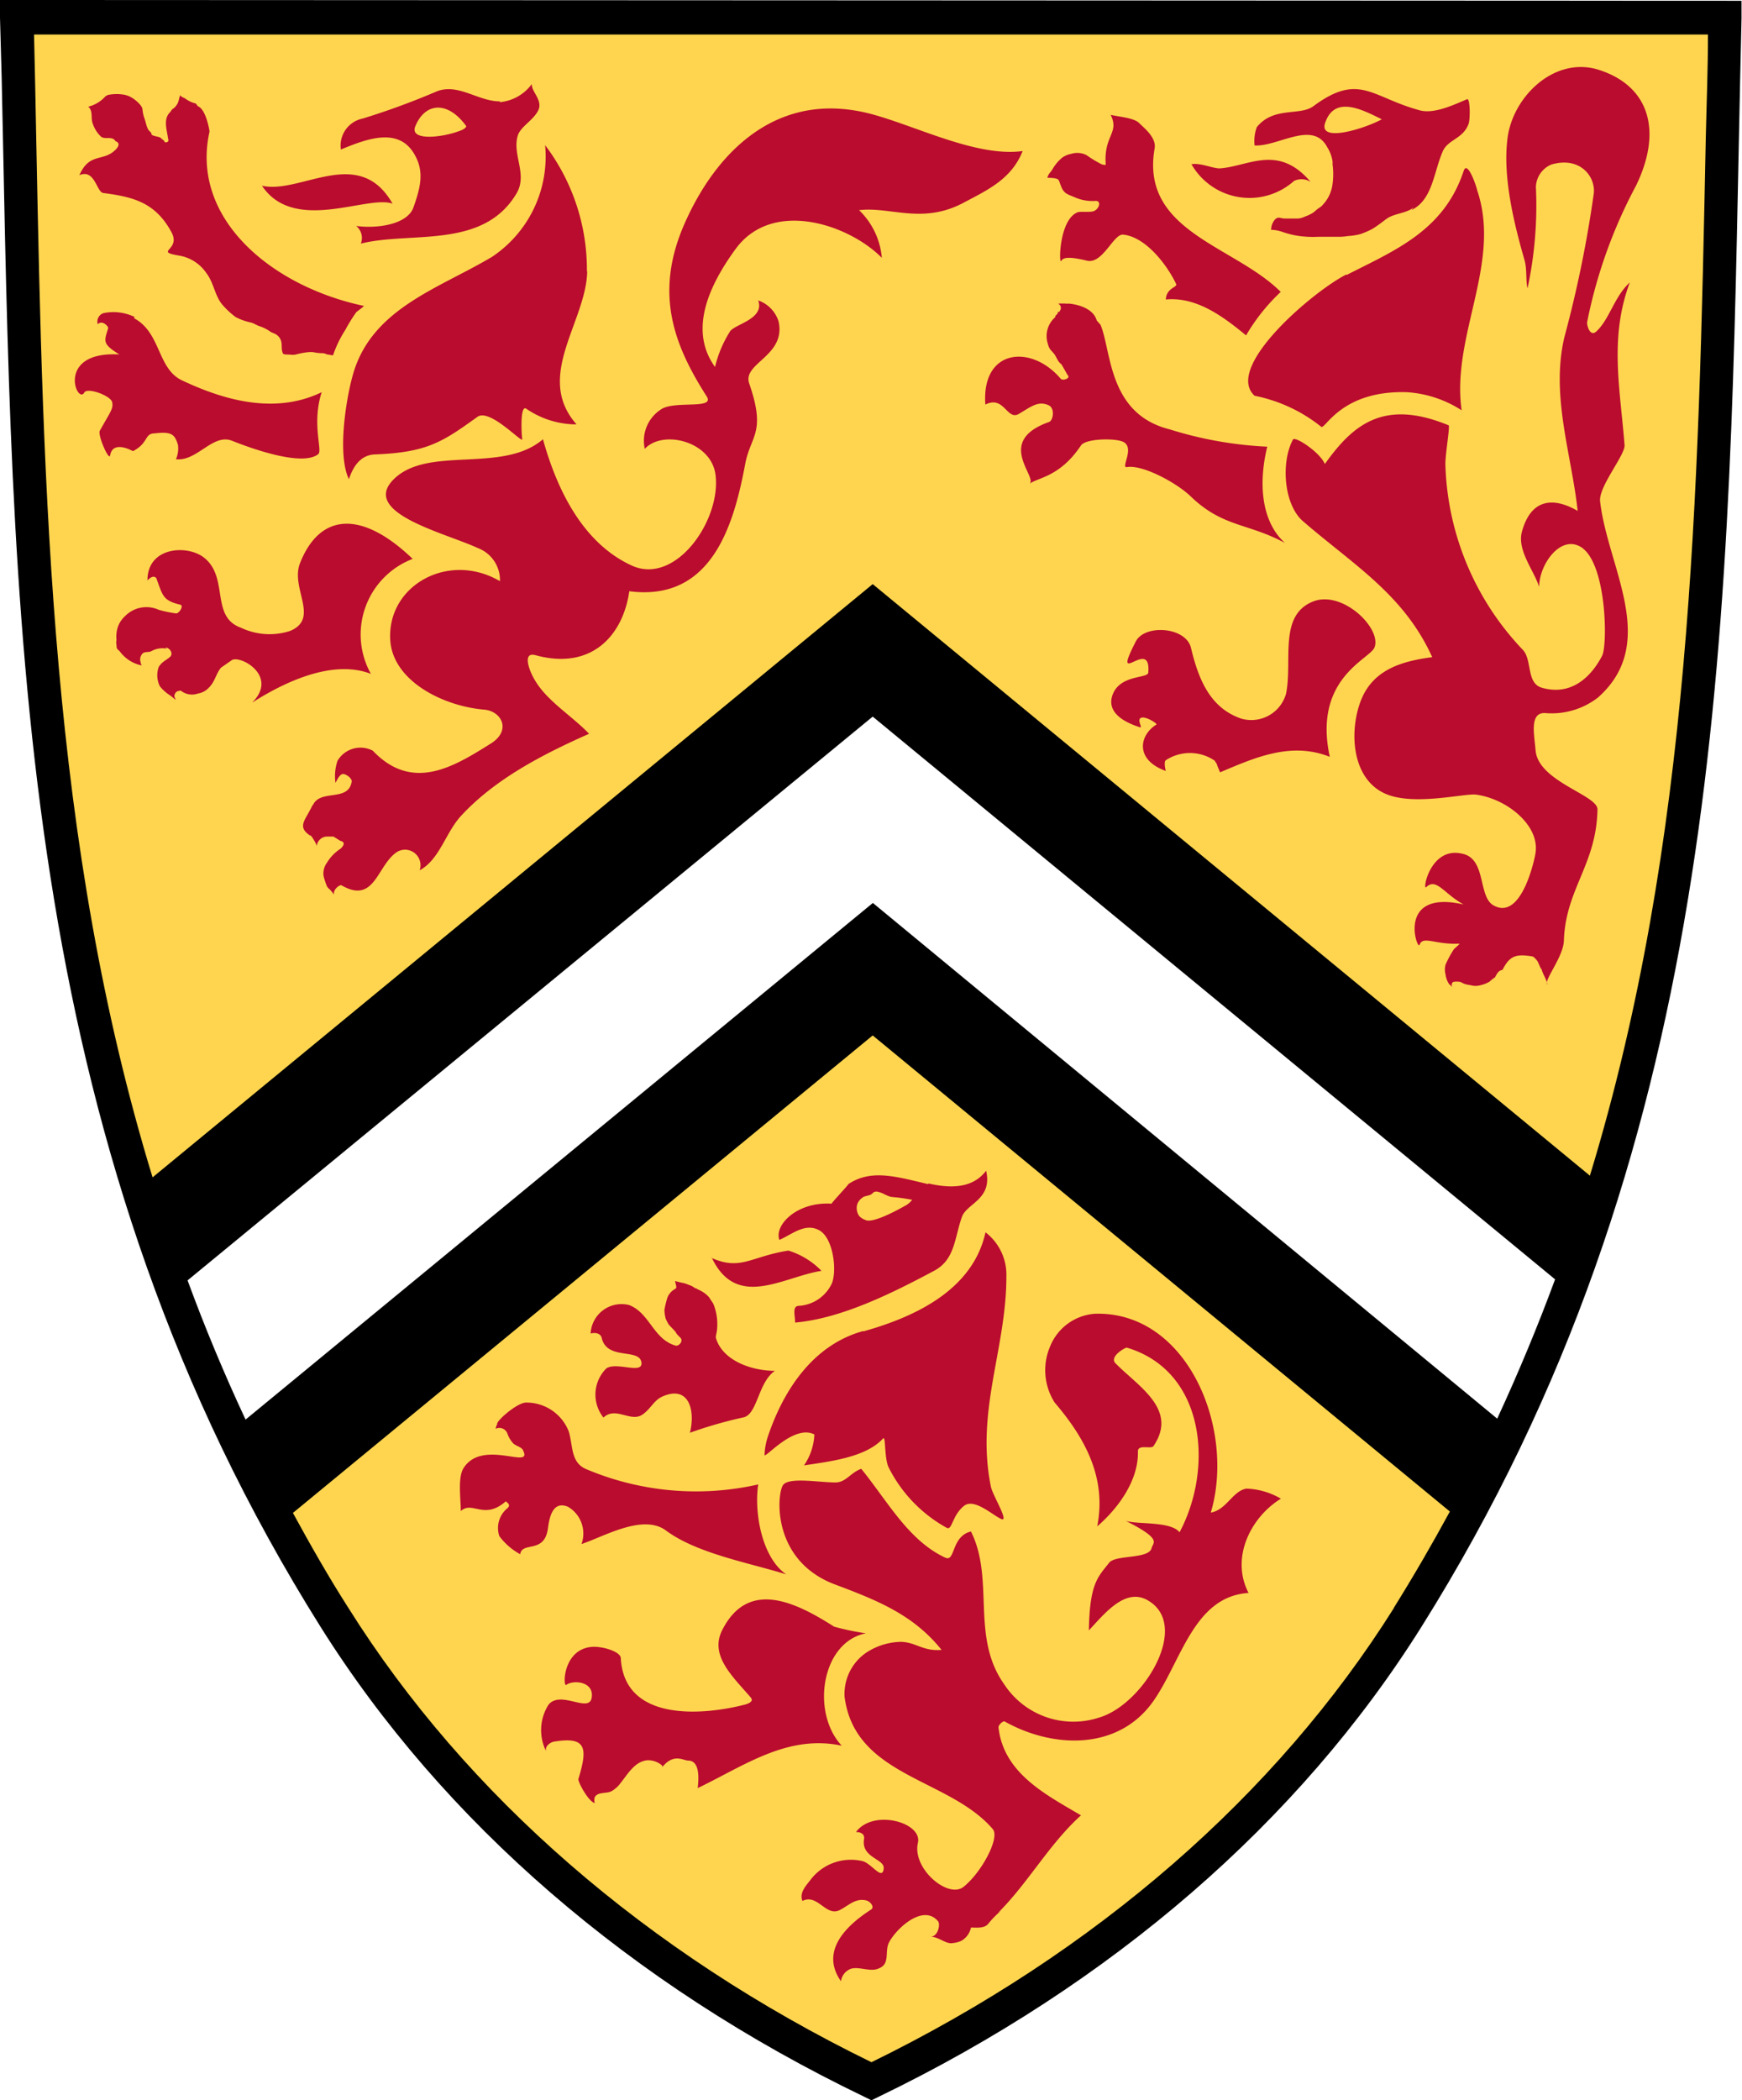 <svg xmlns="http://www.w3.org/2000/svg" viewBox="0 0 112.58 135.7"><defs><style>.cls-1{fill:#ffd54f;}.cls-2{fill:#ba0c2f;}</style></defs><g id="Layer_2" data-name="Layer 2"><g id="Layer_1-2" data-name="Layer 1"><path class="cls-1" d="M102.92,78.73,56.28,42.11,10,80C1.43,54.63,1.76,28.2,1.12,1.09H111.38c-.62,26.66-.31,52.65-8.46,77.64M56.27,61.13,16.68,95.83c1.49,2.91,3.12,5.79,4.93,8.67,8.41,13.42,20.89,23.35,34.68,30,13.73-6.64,26.21-16.57,34.62-30q3.14-5,5.63-10.06Z"/><path class="cls-2" d="M23.49,19.79c.05,0-.52.41-.47.39a10.25,10.25,0,0,0-.7,1.13,7.38,7.38,0,0,0-.78,1.6c0,.1-.23,0-.33,0s-.22-.09-.34-.09c-.57,0-.52-.11-1-.06a4.88,4.88,0,0,0-.77.15,1.38,1.38,0,0,1-.39,0c-.11,0-.36,0-.41-.05-.18-.32,0-.66-.21-1s-.5-.32-.66-.46a2.46,2.46,0,0,0-.65-.32c-.21-.07-.34-.18-.56-.24a3.78,3.78,0,0,1-1-.36,5.34,5.34,0,0,1-.88-.83c-.46-.57-.53-1.39-1-2a2.65,2.65,0,0,0-1.79-1.14c-1.62-.28.17-.33-.47-1.51-1.05-1.94-2.5-2.28-4.41-2.53-.43-.06-.54-1.58-1.54-1.15.66-1.5,1.54-.84,2.34-1.65.43-.43,0-.55,0-.54-.21-.37-.67-.09-.94-.3A2,2,0,0,1,6,8c-.14-.33,0-.7-.2-1,0,0-.08-.14-.16-.09A2.21,2.21,0,0,0,6.8,6.24.56.56,0,0,1,7,6.13a2.79,2.79,0,0,1,1.08,0c.51.13.66.39.54.28-.38-.31.59.3.59.67a2.6,2.6,0,0,0,.09.47c.15.38.17.75.37.93s.06.11.13.21.43.14.52.18.13.11.18.14c.22.14.07.22.26.18s.11-.18.09-.31c-.07-.51-.31-1.19.14-1.63.08-.08.09-.17.2-.23a.8.8,0,0,0,.22-.23c.16-.21.14-.42.24-.65,0,.1.28.19.34.24a1.76,1.76,0,0,0,.6.29c.09,0,.17.18.21.2.51.19.75,1.58.74,1.64-1.25,5.6,4,10,10,11.26M8.7,20.48a3.14,3.14,0,0,0-2-.25.57.57,0,0,0-.38.72c.28-.3.7.14.67.26-.26.85-.39,1,.72,1.69-4.14-.22-2.73,3.29-2.26,2.46.2-.35,1.72.21,1.8.63s-.09.57-.8,1.84c-.15.28.6,2,.67,1.59.13-.81,1-.53,1.47-.27C9.62,28.62,9.32,28,10,28c1.11-.13,1.29.07,1.5.74a1.69,1.69,0,0,1-.13.93c1.37.16,2.38-1.69,3.63-1.19,1.81.72,4.64,1.61,5.57.86.29-.23-.44-1.95.22-4-3,1.45-6.28.54-9.06-.78-1.57-.77-1.33-3.08-3.07-4M16.93,12c2.08,3.12,6.83.57,8.44,1.16-2.18-3.83-5.93-.59-8.44-1.16m21,5.55a13.32,13.32,0,0,0-2.7-8.17,7.79,7.79,0,0,1-3.44,7.22c-3.48,2.07-7.82,3.35-9,7.67-.44,1.58-1,5.13-.24,6.69.27-.82.75-1.57,1.69-1.6,3.37-.13,4.35-.8,6.62-2.43.8-.57,2.94,1.78,2.89,1.44s-.15-2.3.28-1.95a5.73,5.73,0,0,0,3.23,1c-2.75-3.11.64-6.64.69-9.91M22,54.33c.42.09.11.45-.06.55a2.77,2.77,0,0,0-.81.86,1.17,1.17,0,0,0-.22.85,4.49,4.49,0,0,0,.21.65c.05.13.18.2.27.31l.2.25c-.09-.33.38-.66.48-.6,2.16,1.25,2.29-1.29,3.58-2.15a1,1,0,0,1,1.47,1.18c1.29-.69,1.67-2.42,2.67-3.51,2.22-2.41,5.33-4,8.28-5.31C37,46.28,35.4,45.33,34.6,44c-.4-.64-.87-1.9,0-1.67,3.63,1,5.66-1.27,6.07-4.13,5.37.7,6.77-4.38,7.49-8.22.35-1.86,1.37-2,.26-5.2-.46-1.33,2.38-1.76,1.9-4A2.1,2.1,0,0,0,49,19.41c.44,1.24-1.63,1.55-1.85,2.05a7.54,7.54,0,0,0-.94,2.25c-1.75-2.42-.33-5.34,1.32-7.61,2.4-3.3,7.37-1.57,9.46.56a4.83,4.83,0,0,0-1.47-3.08c2-.25,4.08.94,6.75-.48,1.54-.82,3.1-1.52,3.82-3.34-3.28.45-7.72-2.08-10.67-2.59-5.51-1-9.21,2.8-11.18,7.28s-.71,7.81,1.43,11.16c.54.84-1.89.29-2.85.78A2.41,2.41,0,0,0,41.67,29c1.17-1.26,4.29-.49,4.57,1.67.38,2.91-2.55,7.15-5.39,5.88-3-1.36-4.76-4.57-5.76-8.17-2.6,2.24-7.4.39-9.63,2.57s3.31,3.48,5.42,4.46a2.21,2.21,0,0,1,1.43,2.14c-3.31-1.94-7.29.26-7.09,3.79.15,2.64,3.38,4.28,6.07,4.51,1.12.09,1.79,1.34.43,2.19-2.39,1.5-5.06,3.16-7.63.46a1.72,1.72,0,0,0-2.28.66,3.12,3.12,0,0,0-.13,1.42c.14-.25.3-.6.52-.57s.56.3.53.49c-.22,1.33-2,.47-2.5,1.5l-.06.07a1.79,1.79,0,0,1-.12.24c-.35.7-.84,1.14,0,1.68,0-.13.43.56.42.68a.68.68,0,0,1,.7-.62l.38,0ZM10.7,41.84c.26,0,.52.38.3.59s-.57.34-.75.68a1.61,1.61,0,0,0,.08,1.23,2.64,2.64,0,0,0,.68.6l.35.28c0-.09-.2-.22,0-.47,0-.06.27-.16.35-.11a1.14,1.14,0,0,0,1.08.17,1.22,1.22,0,0,0,.69-.36c.43-.42.45-.87.8-1.31l.72-.5c.6-.3,3,1.07,1.29,2.76,1.82-1.16,5.09-2.87,7.68-1.86a5.23,5.23,0,0,1,2.7-7.43c-3.28-3.15-6-3-7.29.3-.61,1.62,1.29,3.54-.62,4.35a4.28,4.28,0,0,1-3.18-.2c-2-.7-.77-3.23-2.38-4.52-1.08-.87-3.68-.72-3.67,1.46.11-.11.37-.37.57-.15.42,1.14.42,1.45,1.55,1.72.26.06-.1.61-.29.56a8,8,0,0,1-1.1-.23,1.93,1.93,0,0,0-2.16.39,1.84,1.84,0,0,0-.23.25,1.63,1.63,0,0,0-.22.38,1.92,1.92,0,0,0-.12.92.79.79,0,0,0,0,.34c0,.1,0,.23.11.31s.18.22.29.32A2.3,2.3,0,0,0,9.19,43c-.07,0-.1-.2-.12-.28a.55.55,0,0,1,.09-.43c.13-.22.39-.12.61-.21a1.45,1.45,0,0,1,1-.17M70.94,13c.23.15,0,.57-.28.65s-.76,0-1,.06c-1.23.45-1.24,3.49-1.07,3.14s1.1-.14,1.69,0c1,.19,1.68-1.74,2.3-1.69,1.48.14,2.87,2,3.43,3.19.1.22-.62.23-.67,1,2-.19,3.73,1.12,5.19,2.32a12.46,12.46,0,0,1,2.24-2.81c-3-3-9.09-3.88-8.15-9.27.12-.7-.66-1.3-1-1.64s-1.29-.4-1.84-.53c.58,1.2-.46,1.31-.32,3.21,0,.06-.17,0-.23,0a7.15,7.15,0,0,1-1-.6,1.31,1.31,0,0,0-1-.09,1.46,1.46,0,0,0-.59.25,2.75,2.75,0,0,0-.63.76l-.12.17a.75.75,0,0,0-.2.37c.16,0,.65,0,.73.15s.15.48.31.69.38.27.69.4a2.84,2.84,0,0,0,1.41.25m8-2.1c-.49,0-1.22-.37-1.83-.27a4.32,4.32,0,0,0,6.63,1.08,1.11,1.11,0,0,1,1.07.06c-2.1-2.47-4-1-5.87-.87M87,17.74c-2.15,1.09-7.92,6-5.92,7.83a10,10,0,0,1,4.3,2c.25.24,1.26-2.36,5.54-2.23a7.37,7.37,0,0,1,3.54,1.17c-.68-4.82,2.61-9.51,1-14.23,0-.11-.62-2-.87-1.23-1.28,3.86-4.44,5.12-7.55,6.71M78.5,49.15c.42.66-.14-.38.35.75,2.25-.95,4.59-2,7.09-1-1.1-5.08,2.6-6.31,2.89-7.07.47-1.22-2-3.64-3.88-3-2.38.85-1.39,3.86-1.84,6a2.33,2.33,0,0,1-2.89,1.6c-2-.68-2.76-2.51-3.25-4.57-.33-1.37-3-1.54-3.57-.41-1.64,3.19,1-.37.81,2,0,.41-1.91.1-2.34,1.54-.29,1,.64,1.63,1.8,2,.21.06-.22-.48.07-.61s1.06.37,1,.43c-1.12.69-1.41,2.28.6,3,0,0-.15-.57,0-.69a2.84,2.84,0,0,1,3.21.06M46,81.26c1.61,3.39,4.62,1.23,7.09.85a5.06,5.06,0,0,0-2.14-1.31c-2.46.39-3.07,1.32-5,.46m-1,2a1.08,1.08,0,0,0-.43-.24,2,2,0,0,0-.49-.15l-.4-.1c0,.11.13.4.05.47s-.27.14-.43.38a.86.86,0,0,0-.14.29,6.72,6.72,0,0,0-.17.71,2.33,2.33,0,0,0,.07.53c0,.06.15.33.19.4s.3.32.28.31c.35.35.06.15.49.57.22.21-.1.57-.31.51-1.45-.42-1.66-2.1-3-2.62a2,2,0,0,0-2.49,1.84c.33-.09.66,0,.72.3.36,1.48,2.52.59,2.57,1.63,0,.69-1.62-.11-2.27.32A2.38,2.38,0,0,0,39,91.59c.79-.75,1.77.34,2.53-.2.54-.38.73-.92,1.28-1.16,1.66-.74,2.15.8,1.78,2.34a28.1,28.1,0,0,1,3.49-1c.88-.24.92-2.26,2-3-1.52,0-3.41-.67-3.82-2.15,0-.16.07-.34.08-.52a3.52,3.52,0,0,0-.23-1.64,1.14,1.14,0,0,0-.12-.19l-.17-.26a1.86,1.86,0,0,0-.59-.44c-.1-.06-.21-.08-.28-.17M33.8,93.71c.67,1.29-2.61-.78-3.84,1.14-.39.61-.18,2-.18,2.78.75-.69,1.5.61,2.91-.63.15.14.32.23.11.44a1.65,1.65,0,0,0-.53,1.81,4.16,4.16,0,0,0,1.35,1.17c.12-.85,1.56,0,1.79-1.66.09-.68.29-1.82,1.29-1.41a2,2,0,0,1,.88,2.41c1.44-.47,4-2,5.49-.85,2,1.47,5.37,2.07,7.74,2.81-1.58-1.09-2.08-4-1.81-5.81a18.21,18.21,0,0,1-11.14-1c-1-.44-.82-1.54-1.11-2.44A2.93,2.93,0,0,0,34,90.62c-.62,0-2.12,1.36-1.84,1.42-.1,0-.09.19-.14.28a.55.55,0,0,1,.77.3,1.86,1.86,0,0,0,.36.62c.18.19.55.24.66.47m9,20.45c.73-.89,1.33-.42,1.65-.41.76,0,.71,1.1.63,1.78,3-1.44,5.81-3.49,9.31-2.74-2-2.13-1.32-6.7,1.56-7.26a17.28,17.28,0,0,1-2.05-.43c-2.5-1.59-5.56-3.1-7.24.23-.83,1.65.7,3,1.85,4.35.21.24-.13.39-.4.46-2.73.7-7.77,1.11-8-3,0-.41-1.08-.75-1.76-.74-2,.06-2,2.64-1.76,2.46.45-.34,1.8-.22,1.64.82s-2-.5-2.79.46a3.05,3.05,0,0,0-.16,3c-.09-.33.29-.57.5-.61,2.1-.35,2.21.38,1.59,2.41-.05.15.62,1.44,1.06,1.56a.63.63,0,0,1,0-.39.51.51,0,0,1,.27-.21c.23-.07.46-.06.69-.12a1,1,0,0,0,.3-.17,1.69,1.69,0,0,0,.4-.4c.49-.61.92-1.4,1.74-1.48a1.39,1.39,0,0,1,.95.34m21.71,9.52c1.92-1.9,3.31-4.45,5.36-6.3-2.25-1.33-5-2.71-5.33-5.68,0-.2.32-.43.39-.39,3.13,1.76,7.35,1.9,9.61-1.3,1.82-2.58,2.61-6.77,6.16-7-1.18-2.27.14-4.89,2.09-6.09a4.72,4.72,0,0,0-2.23-.65c-.89.15-1.28,1.37-2.3,1.55,1.61-5.41-1.5-13-7.46-12.85a3.38,3.38,0,0,0-2.94,2.15,3.89,3.89,0,0,0,.31,3.59c2,2.34,3.36,4.89,2.75,8,1.39-1.2,2.68-3,2.63-4.85,0-.47.84-.13,1-.33,1.63-2.39-1-3.87-2.46-5.37-.39-.41.61-1,.74-1,5.12,1.53,5.6,7.84,3.41,11.93-.58-.73-2.75-.49-3.48-.74,2.39,1.21,1.77,1.38,1.67,1.77-.18.72-2.33.41-2.74.94-.72.92-1.26,1.32-1.31,4.37,1-1.07,2.29-2.7,3.7-2,3,1.55-.15,6.76-3,7.62a5.34,5.34,0,0,1-6.18-2.15c-2.17-3.06-.59-6.76-2.14-9.86-1.29.31-1,2-1.66,1.69-2.37-1.1-3.71-3.62-5.43-5.74-.71.25-1,.91-1.71.88-1,0-2.92-.35-3.33.15s-.82,4.89,3.36,6.45c2.84,1.06,5.09,2,6.87,4.22-1.2.1-1.62-.48-2.6-.52a4.21,4.21,0,0,0-2.3.72,3.24,3.24,0,0,0-1.37,2.81c.65,5.2,6.76,5.27,9.58,8.57.48.56-.74,2.82-1.89,3.73-1,.79-3.33-1.18-2.95-2.84.31-1.33-2.9-2.21-4-.7.45,0,.56.24.52.45-.2,1.22,1.32,1.27,1.27,1.89-.07.86-.81-.36-1.4-.47a3.27,3.27,0,0,0-3.34,1.23c-.23.31-.74.81-.51,1.35,1-.49,1.51,1.06,2.43.58.56-.29,1-.78,1.7-.61.27.07.55.44.3.59-1.8,1.16-3.24,2.78-1.94,4.63a1,1,0,0,1,.65-.81c.53-.15,1.23.21,1.74,0,.84-.28.4-1.11.72-1.71.5-.93,2.21-2.49,3.16-1.36.17.2,0,1-.48,1,.53,0,1,.51,1.45.41a1.61,1.61,0,0,0,.38-.08.89.89,0,0,0,.29-.15,1.28,1.28,0,0,0,.49-.77c.39,0,.88.07,1.13-.26a6,6,0,0,1,.83-.84M55.78,86c-3.28.91-5.16,3.87-6.15,6.8A4.21,4.21,0,0,0,49.41,94c0,.29,1.89-2,3.22-1.32a3.82,3.82,0,0,1-.67,2c1.7-.26,4-.52,5.11-1.74.18-.2.07,1.18.34,1.83a9.13,9.13,0,0,0,3.75,3.93c.39.24.34-.77,1.15-1.41.65-.51,1.83.6,2.39.85s-.55-1.53-.66-2.08c-1-4.89,1-8.91,1-13.59a3.46,3.46,0,0,0-1.35-2.85c-.82,3.72-4.54,5.46-7.89,6.4M32.31,6.55c-1.41,0-2.67-1.17-4.05-.66a48.27,48.27,0,0,1-4.82,1.77,1.78,1.78,0,0,0-1.41,2C23.64,9,25.77,8.15,26.8,10c.62,1.09.39,2.07-.08,3.4-.38,1.08-2.27,1.39-3.7,1.2a1,1,0,0,1,.3,1.14c3.21-.81,7.9.4,10.06-3.24.73-1.24-.27-2.45.07-3.7.16-.61,1-1,1.33-1.66s-.45-1.21-.41-1.71a2.89,2.89,0,0,1-2.06,1.17M29.94,8.36c-1.08.5-3.52.83-3.1-.2.62-1.52,2.08-1.69,3.3,0,0,0-.06.13-.2.19m61.28,5.22c1.36-.65,1.44-2.45,2-3.74C93.54,9,94.55,9,94.91,8c.11-.28.11-1.68-.1-1.59-.87.37-2.19,1-3.12.7-3.08-.85-3.86-2.43-6.81-.25-.88.65-2.57,0-3.66,1.36a2.62,2.62,0,0,0-.14,1.18c1.54.08,3.77-1.66,4.7.12a2.34,2.34,0,0,1,.34.92l0,.19a4.68,4.68,0,0,1,0,1.24,2.37,2.37,0,0,1-.65,1.38c-.11.14-.28.2-.4.32l-.18.15a2.34,2.34,0,0,1-.55.27,1.32,1.32,0,0,1-.44.13l-.28,0s-.53,0-.55,0c-.37,0-.42-.16-.67.06a1,1,0,0,0-.25.67,2.27,2.27,0,0,1,.69.12,5.87,5.87,0,0,0,1,.26,6.6,6.6,0,0,0,1.33.07c.25,0,1,0,1.3,0a3.45,3.45,0,0,0,.64-.05,3.89,3.89,0,0,0,.79-.12,5,5,0,0,0,.79-.34c.33-.2.62-.43.93-.66.52-.36,1.29-.34,1.75-.74M89.3,7.71c-1.15.62-4.1,1.53-3.66.23.6-1.77,2.33-.9,3.66-.23-.11.11.13-.07,0,0M60,76.51c-2.06-.48-3.69-1-5.18,0,.06,0-1.13,1.25-1.07,1.26-2.28-.14-3.73,1.41-3.38,2.34.84-.37,1.65-1.11,2.56-.63s1.17,2.55.84,3.42a2.52,2.52,0,0,1-2.13,1.47c-.49,0-.23.7-.26,1.08,3-.25,6.36-1.94,9-3.35,1.33-.71,1.3-2.08,1.78-3.46.31-.9,2-1.14,1.57-3-.89,1.18-2.37,1.14-3.74.82m-4,2.38a1,1,0,0,1-.46-.27.89.89,0,0,1-.14-.72.84.84,0,0,1,.32-.45c.14-.13.37-.13.53-.2s.15-.14.27-.19a.37.37,0,0,1,.25,0c.33.07.57.29.9.33a11.43,11.43,0,0,1,1.29.18,0,0,0,0,1,0,0,1.47,1.47,0,0,1-.34.32c-.56.32-2.12,1.18-2.65,1m44-15.3c0-.45,1.08-1.79,1.11-2.77.11-3.34,2.11-4.91,2.17-8.48,0-.93-3.84-1.8-4-3.81-.08-1-.41-2.43.59-2.41a4.9,4.9,0,0,0,3.44-1c4-3.55.62-8.4.14-12.68-.11-.94,1.63-3,1.58-3.63-.28-3.63-1-6.94.34-10.51-1,.9-1.32,2.4-2.17,3.17-.42.38-.62-.46-.59-.6A31.78,31.78,0,0,1,105.73,12c1.72-3.54.86-6.4-2.32-7.46-2.92-1-5.73,1.74-6,4.53-.29,2.56.51,5.62,1.11,7.72.18.61.07,1.31.2,1.84a25.53,25.53,0,0,0,.54-6.56,1.63,1.63,0,0,1,1-1.44c1.89-.55,2.87.82,2.74,1.88a76.47,76.47,0,0,1-1.89,9.24c-.91,3.8.45,7.57.85,11.26-1.46-.85-3-.9-3.61,1.37-.3,1.21.79,2.48,1.12,3.54,0-1.45,1.4-3.43,2.74-2.55,1.63,1.09,1.69,6.3,1.33,7-.79,1.51-2.1,2.59-3.91,2.06-1-.3-.6-1.81-1.22-2.45a18.09,18.09,0,0,1-5-12c0-.68.31-2.46.21-2.5-4.24-1.75-6.21,0-8,2.5-.31-.76-1.93-1.82-2.06-1.58-.8,1.5-.58,4.21.64,5.27,3.27,2.83,6.52,4.73,8.36,8.79-2,.26-3.88.82-4.64,2.88s-.52,5.13,1.75,6c1.84.71,5-.09,5.71,0,2,.26,4.16,2,3.85,3.8,0,.09-.84,4.43-2.72,3.35-1-.58-.44-3-2-3.33-2.08-.5-2.6,2.41-2.34,2.16.66-.63,1.13.41,2.42,1.12-4.36-1-3,3-2.85,2.61.22-.62,1,0,2.58-.08.06,0-.34.33-.36.36a6.73,6.73,0,0,0-.54,1,1.23,1.23,0,0,0,0,.63,1.45,1.45,0,0,0,.21.59.27.27,0,0,0,.11.1s.08.11.09.11-.09-.31.17-.33a1.46,1.46,0,0,1,.29,0c.12,0,.27.12.39.15a2,2,0,0,0,.35.07,1.17,1.17,0,0,0,.67,0,2.09,2.09,0,0,0,.64-.27c-.28.19.31-.28.28-.23.27-.58.44-.41.5-.52.46-.89.87-1,1.89-.84.1,0,.29.22.35.31s.28.67.25.46c.1.43.35.69.39,1.08m-31-39.4c.22.19-.31.39-.45.23-1.91-2.25-5.13-1.94-4.87,1.67,1.22-.62,1.39,1.06,2.17.6s1.25-.87,1.93-.55c.41.19.29,1,0,1.08-3.51,1.25-.68,3.55-1.25,4,.49-.42,1.94-.41,3.33-2.49.29-.43,2-.47,2.6-.28,1,.29-.07,1.75.36,1.68,1-.18,3.21,1,4.14,1.9,2.08,2,3.68,1.7,6.08,3-1.65-1.5-1.66-4.14-1.14-6.22a24.9,24.9,0,0,1-6.31-1.12c-4-1-3.75-5.09-4.47-6.76l-.24-.27c-.19-.69-1-1-1.74-1.09l-.21,0a3.31,3.31,0,0,0-.55,0,.3.3,0,0,1,.1.48s0,.07-.06.05-.06.07-.08.12-.1.08-.13.14,0,.06,0,.07a1.62,1.62,0,0,0-.48,1.77.92.92,0,0,0,.17.36l.17.19c.18.17.27.57.53.74Z"/><path d="M110.24,8.9c-.47,23.21-.92,45.52-7.49,67.06L56.4,37.74,9.86,76.07C3.26,54.49,2.8,32.13,2.34,8.87Q2.28,5.56,2.2,2.23H110.38c0,2.23-.09,4.45-.14,6.67m-20.16,95C82.47,116,70.81,126.15,56.32,133.24c-14.5-7.07-26.19-17.22-33.81-29.36-1.28-2-2.46-4.08-3.58-6.13L56.4,66.9,93.7,97.66c-1.13,2.08-2.33,4.15-3.62,6.22m-78-21.12L56.4,46.3l44.1,36.36q-1.66,4.5-3.74,9L56.41,58.34,15.87,91.72q-2.08-4.45-3.75-9M0,0,0,1.14Q.12,5,.19,8.92C.87,42.64,1.51,74.5,20.71,105.1c7.92,12.62,20.08,23.13,35.16,30.38l.45.22.45-.22c15.06-7.27,27.2-17.78,35.1-30.38C111.06,74.51,111.71,42.67,112.38,9c.05-2.59.11-5.2.17-7.81l0-1.14Z"/></g></g></svg>